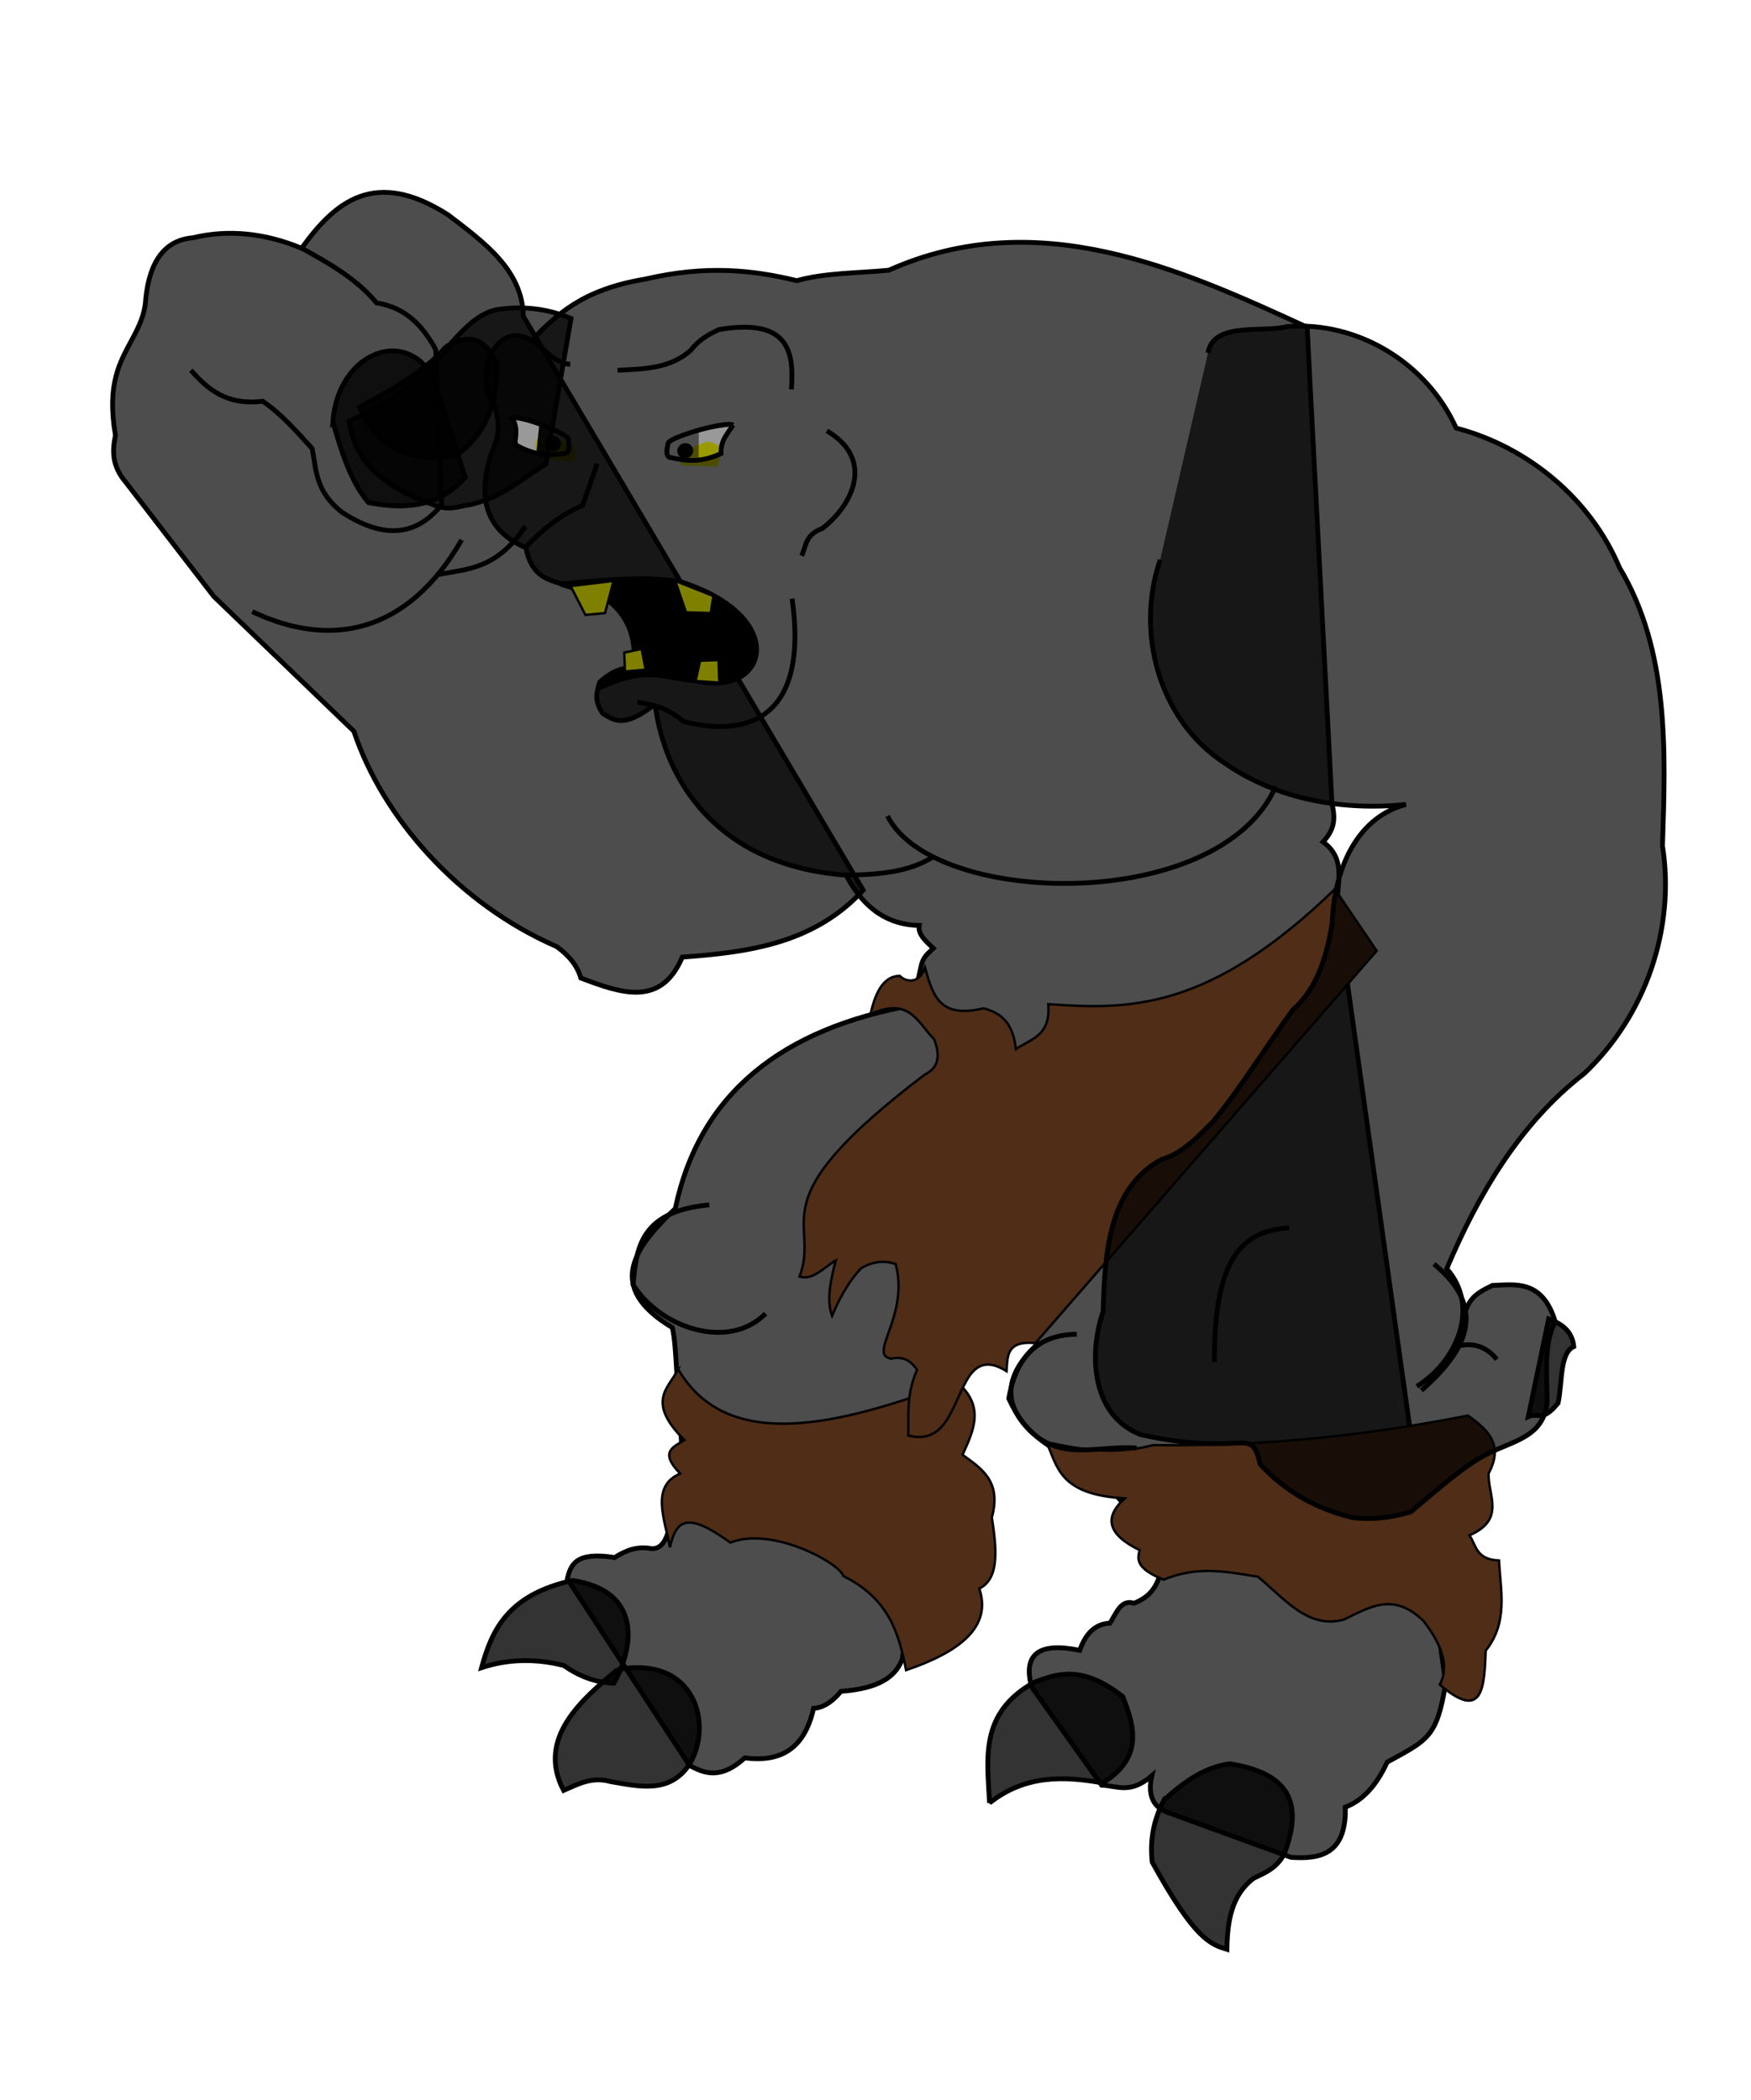 <?xml version="1.0" encoding="UTF-8" standalone="no"?>
<svg
   xmlns:dc="http://purl.org/dc/elements/1.1/"
   xmlns:cc="http://creativecommons.org/ns#"
   xmlns:rdf="http://www.w3.org/1999/02/22-rdf-syntax-ns#"
   xmlns:svg="http://www.w3.org/2000/svg"
   xmlns="http://www.w3.org/2000/svg"
   xmlns:sodipodi="http://sodipodi.sourceforge.net/DTD/sodipodi-0.dtd"
   xmlns:inkscape="http://www.inkscape.org/namespaces/inkscape"
   width="364.268"
   height="436.984"
   version="1.1"
   viewBox="0 0 364.268 436.984"
   id="svg2"
   inkscape:version="0.91 r13725"
   sodipodi:docname="troll.svg">
  <sodipodi:namedview
     pagecolor="#ffffff"
     bordercolor="#666666"
     borderopacity="1"
     objecttolerance="10"
     gridtolerance="10"
     guidetolerance="10"
     inkscape:pageopacity="0"
     inkscape:pageshadow="2"
     inkscape:window-width="737"
     inkscape:window-height="480"
     id="namedview207"
     showgrid="false"
     fit-margin-top="0"
     fit-margin-left="0"
     fit-margin-right="0"
     fit-margin-bottom="0"
     inkscape:zoom="0.52444444"
     inkscape:cx="188.41061"
     inkscape:cy="224.58956"
     inkscape:window-x="0"
     inkscape:window-y="0"
     inkscape:window-maximized="0"
     inkscape:current-layer="svg2" />
  <defs
     id="defs4">
    <filter
       id="a"
       x="-0.15"
       y="-0.15"
       width="1.3"
       height="1.3"
       style="color-interpolation-filters:sRGB">
      <feGaussianBlur
         in="SourceGraphic"
         result="result1"
         stdDeviation="0.5"
         id="feGaussianBlur7" />
      <feTurbulence
         baseFrequency="0.05"
         numOctaves="5"
         result="result0"
         id="feTurbulence9" />
      <feDisplacementMap
         in="result1"
         in2="result0"
         result="result2"
         scale="3"
         xChannelSelector="R"
         yChannelSelector="G"
         id="feDisplacementMap11" />
      <feBlend
         in="result2"
         in2="result2"
         mode="multiply"
         result="result5"
         id="feBlend13" />
      <feGaussianBlur
         in="result2"
         result="result4"
         stdDeviation="5"
         id="feGaussianBlur15" />
      <feComposite
         in="result4"
         in2="result5"
         k1="1"
         k2="0.25"
         k3="1"
         operator="arithmetic"
         id="feComposite17"
         k4="0" />
      <feComposite
         in2="result2"
         operator="in"
         id="feComposite19" />
    </filter>
    <filter
       id="b"
       x="-0.15"
       y="-0.15"
       width="1.3"
       height="1.3"
       style="color-interpolation-filters:sRGB">
      <feGaussianBlur
         in="SourceGraphic"
         result="result1"
         stdDeviation="0.01"
         id="feGaussianBlur22" />
      <feTurbulence
         baseFrequency="0.05"
         numOctaves="5"
         result="result0"
         id="feTurbulence24" />
      <feDisplacementMap
         in="result1"
         in2="result0"
         result="result2"
         scale="3"
         xChannelSelector="R"
         yChannelSelector="G"
         id="feDisplacementMap26" />
      <feBlend
         in="result2"
         in2="result2"
         mode="multiply"
         result="result5"
         id="feBlend28" />
      <feGaussianBlur
         in="result2"
         result="result4"
         stdDeviation="5"
         id="feGaussianBlur30" />
      <feComposite
         in="result4"
         in2="result5"
         k1="1"
         k2="0.25"
         k3="1"
         operator="arithmetic"
         id="feComposite32"
         k4="0" />
      <feComposite
         in2="result2"
         operator="in"
         id="feComposite34" />
    </filter>
    <filter
       id="c"
       style="color-interpolation-filters:sRGB">
      <feTurbulence
         baseFrequency="0.138"
         numOctaves="2"
         result="result0"
         type="fractalNoise"
         id="feTurbulence37" />
      <feConvolveMatrix
         kernelMatrix="-2 0 0 0 -2 0 -2 0 -2 0 0 0 -10 0 0 0 -2 0 -2 0 -2 0 0 0 -2 "
         order="5 5"
         result="result5"
         targetX="2"
         targetY="2"
         id="feConvolveMatrix39" />
      <feComposite
         in="result5"
         in2="SourceGraphic"
         k1="1.5"
         k2="0.5"
         k3="0.5"
         operator="arithmetic"
         result="result2"
         id="feComposite41"
         k4="0" />
      <feColorMatrix
         in="result2"
         result="result2"
         type="luminanceToAlpha"
         id="feColorMatrix43" />
      <feDiffuseLighting
         diffuseConstant="0.6"
         result="result1"
         surfaceScale="5"
         id="feDiffuseLighting45">
        <feDistantLight
           azimuth="225"
           elevation="35"
           id="feDistantLight47" />
      </feDiffuseLighting>
      <feComposite
         in="result1"
         in2="SourceGraphic"
         k1="1.5"
         k3="0.5"
         operator="arithmetic"
         result="result3"
         id="feComposite49"
         k2="0"
         k4="0" />
      <feBlend
         in="result3"
         in2="result1"
         result="result6"
         id="feBlend51"
         mode="normal" />
      <feComposite
         in2="SourceGraphic"
         operator="in"
         id="feComposite53" />
    </filter>
    <filter
       id="f"
       style="color-interpolation-filters:sRGB">
      <feGaussianBlur
         in="SourceGraphic"
         result="result0"
         stdDeviation="0.5"
         id="feGaussianBlur56" />
      <feTurbulence
         baseFrequency="0.042"
         numOctaves="7"
         result="result1"
         seed="488"
         id="feTurbulence58" />
      <feDisplacementMap
         in="result1"
         in2="result1"
         result="result5"
         xChannelSelector="R"
         yChannelSelector="G"
         id="feDisplacementMap60"
         scale="0" />
      <feComposite
         in="result0"
         in2="result5"
         operator="in"
         result="result2"
         id="feComposite62" />
      <feSpecularLighting
         lighting-color="#ffe688"
         in="result2"
         result="result4"
         specularConstant="2"
         specularExponent="65"
         surfaceScale="2"
         id="feSpecularLighting64">
        <feDistantLight
           azimuth="225"
           elevation="62"
           id="feDistantLight66" />
      </feSpecularLighting>
      <feComposite
         in="result4"
         in2="result2"
         k1="2.5"
         k2="-0.5"
         k3="1"
         operator="arithmetic"
         result="result91"
         id="feComposite68"
         k4="0" />
      <feBlend
         in2="result91"
         mode="multiply"
         result="fbSourceGraphic"
         id="feBlend70" />
      <feColorMatrix
         in="fbSourceGraphic"
         result="fbSourceGraphicAlpha"
         values="1 0 0 -1 0 1 0 1 -1 0 1 0 0 -1 0 -2 -0.5 0 5 -2"
         id="feColorMatrix72" />
      <feGaussianBlur
         in="fbSourceGraphicAlpha"
         result="result0"
         stdDeviation="8"
         id="feGaussianBlur74" />
      <feOffset
         dx="2"
         dy="2"
         in="result0"
         result="result3"
         id="feOffset76" />
      <feSpecularLighting
         lighting-color="#ffffff"
         in="result0"
         result="result1"
         specularConstant="0.8"
         specularExponent="15"
         surfaceScale="4"
         id="feSpecularLighting78">
        <fePointLight
           x="-5000"
           y="-10000"
           z="20000"
           id="fePointLight80" />
      </feSpecularLighting>
      <feComposite
         in="result1"
         in2="fbSourceGraphicAlpha"
         operator="in"
         result="result2"
         id="feComposite82" />
      <feComposite
         in="fbSourceGraphic"
         in2="result2"
         k2="2"
         k3="2"
         operator="arithmetic"
         result="result4"
         id="feComposite84"
         k1="0"
         k4="0" />
      <feBlend
         in2="result4"
         mode="darken"
         id="feBlend86" />
    </filter>
    <filter
       id="g"
       style="color-interpolation-filters:sRGB">
      <feGaussianBlur
         in="SourceGraphic"
         result="result0"
         stdDeviation="0.5"
         id="feGaussianBlur89" />
      <feTurbulence
         baseFrequency="0.042"
         numOctaves="7"
         result="result1"
         seed="488"
         id="feTurbulence91" />
      <feDisplacementMap
         in="result1"
         in2="result1"
         result="result5"
         xChannelSelector="R"
         yChannelSelector="G"
         id="feDisplacementMap93"
         scale="0" />
      <feComposite
         in="result0"
         in2="result5"
         operator="in"
         result="result2"
         id="feComposite95" />
      <feSpecularLighting
         lighting-color="#ffe688"
         in="result2"
         result="result4"
         specularConstant="2"
         specularExponent="65"
         surfaceScale="2"
         id="feSpecularLighting97">
        <feDistantLight
           azimuth="225"
           elevation="62"
           id="feDistantLight99" />
      </feSpecularLighting>
      <feComposite
         in="result4"
         in2="result2"
         k1="2.5"
         k2="-0.5"
         k3="1"
         operator="arithmetic"
         result="result91"
         id="feComposite101"
         k4="0" />
      <feBlend
         in2="result91"
         mode="multiply"
         result="fbSourceGraphic"
         id="feBlend103" />
      <feColorMatrix
         in="fbSourceGraphic"
         result="fbSourceGraphicAlpha"
         values="1 0 0 -1 0 1 0 1 -1 0 1 0 0 -1 0 -2 -0.5 0 5 -2"
         id="feColorMatrix105" />
      <feGaussianBlur
         in="fbSourceGraphicAlpha"
         result="result0"
         stdDeviation="8"
         id="feGaussianBlur107" />
      <feOffset
         dx="2"
         dy="2"
         in="result0"
         result="result3"
         id="feOffset109" />
      <feSpecularLighting
         lighting-color="#ffffff"
         in="result0"
         result="result1"
         specularConstant="0.8"
         specularExponent="15"
         surfaceScale="4"
         id="feSpecularLighting111">
        <fePointLight
           x="-5000"
           y="-10000"
           z="20000"
           id="fePointLight113" />
      </feSpecularLighting>
      <feComposite
         in="result1"
         in2="fbSourceGraphicAlpha"
         operator="in"
         result="result2"
         id="feComposite115" />
      <feComposite
         in="fbSourceGraphic"
         in2="result2"
         k2="2"
         k3="2"
         operator="arithmetic"
         result="result4"
         id="feComposite117"
         k1="0"
         k4="0" />
      <feBlend
         in2="result4"
         mode="darken"
         id="feBlend119" />
    </filter>
  </defs>
  <g
     transform="translate(13.411,-615.005)"
     id="g121">
    <path
       d="m 166.16,800.24 c -10.225,11.088 -23.782,12.92 -37.637,13.924 -4.39,10.442 -12.7,7.553 -21.103,4.351 -0.669,-2.375 -2.284,-4.561 -5.004,-6.527 -20.569,-8.943 -36.268,-26.961 -42.206,-44.817 l -29.153,-28.065 -18.275,-23.714 c -3.008,-3.517 -2.808,-6.678 -2.176,-9.79 -1.838,-10.76 0.938,-15.229 3.481,-20.015 1.359,-2.551 2.675,-5.13 2.828,-8.485 0.821,-7.87 4.046,-12.133 9.79,-12.618 7.338,-1.763 14.881,-1.024 22.626,2.176 7.039,-9.793 15.309,-16.632 30.458,-6.962 7.618,5.816 15.486,11.504 15.664,21.103 z"
       id="path123"
       inkscape:connector-curvature="0"
       style="fill:#4d4d4d;fill-rule:evenodd;stroke:#000000;stroke-width:1px;filter:url(#a)" />
    <path
       d="m 49.074,666.5 c 6.002,3.27 11.858,6.656 15.845,11.538 6.153,0.966 9.668,4.846 12.307,9.692 l 1.231,32.305 c -5.807,7.215 -12.911,6.641 -20.768,1.538 -5.532,-4.41 -5.296,-8.82 -6.153,-13.23 -3.216,-3.502 -6.304,-7.13 -10.307,-9.845 -7.521,0.902 -11.444,-2.512 -14.922,-6.461"
       id="path125"
       inkscape:connector-curvature="0"
       style="fill:none;stroke:#000000;stroke-width:1px;filter:url(#a)" />
    <path
       d="m 55.843,702.81 c 0.949,-14.031 14.598,-19.867 20.768,-9.538 l 6.769,21.075 c -4.047,4.414 -9.588,7.334 -20.152,5.23 -3.78,-4.534 -5.611,-10.628 -7.384,-16.768 z"
       id="path127"
       inkscape:connector-curvature="0"
       style="fill:#333333;fill-rule:evenodd;stroke:#000000;stroke-width:1px;filter:url(#b)" />
    <path
       d="m 105.38,681.27 c -4.919,-2.075 -10.054,-2.643 -15.384,-1.846 -3.639,0.723 -6.553,3.621 -9.384,6.769 -4.973,6.995 -12.31,12.336 -21.383,16.46 0.884,6.602 4.767,12.668 17.076,17.23 3.577,1.569 5.566,0.491 8,0.154 6.873,-1.547 10.828,-5.429 15.845,-8.461 z"
       id="path129"
       inkscape:connector-curvature="0"
       style="fill:#4d4d4d;fill-rule:evenodd;stroke:#000000;stroke-width:1px;filter:url(#a)" />
    <path
       d="m 79.38,687.12 c 5.322,-3.178 8.569,-1.167 10.615,3.846 0.075,8.77 -2.948,14.85 -8.461,18.768 -8.497,1.471 -15.744,-0.433 -20.152,-9.999 7.008,-3.772 13.812,-7.633 17.999,-12.615 z"
       id="path131"
       inkscape:connector-curvature="0"
       style="fill:#333333;fill-rule:evenodd;stroke:#000000;stroke-width:1px;filter:url(#b)" />
    <path
       d="m 77.836,734.54 c 6.019,-1.164 12.038,-1.059 18.057,-10.008"
       id="path133"
       inkscape:connector-curvature="0"
       style="fill:none;stroke:#000000;stroke-width:1px;filter:url(#a)" />
    <path
       d="m 122.87,761.52 c -6.529,5.147 -8.556,3.324 -10.878,1.958 -2.024,-2.978 -1.13,-4.66 -0.653,-6.527 1.873,-1.742 4.044,-3.035 7.071,-3.046 1.428,-6.417 -1.369,-10.488 -5.113,-14.032 -2.766,-1.505 -5.19,-3.255 -9.899,-3.372 -3.101,-0.96 -6.271,-1.75 -7.397,-7.506 -8.41,-3.609 -10.259,-10.498 -7.071,-19.906 1.072,-2.561 2.03,-5.197 0.544,-9.464 -4.575,-6.09 0.046,-18.315 7.723,-13.815 5.184,-5.297 10.482,-10.549 23.605,-12.727 12.75,-2.985 22.536,-1.867 31.546,0.326 5.914,-1.661 12.715,-1.548 19.145,-2.176 30.955,-13.836 60.89,-0.141 87.023,11.857 l 5.159,98.948 c 0.485,2.534 1.058,5.054 -1.846,8.153 5.646,4.102 2.158,10.131 3.077,15.23 l 22.437,159.84 c -1.867,11.275 -3.639,11.743 -12.183,16.426 -2.431,5.309 -5.402,8.101 -8.702,9.355 0.238,9.582 -4.945,10.914 -11.313,10.443 l -25.672,-9.355 c -3.213,-1.172 -4.11,-3.833 -3.263,-7.614 -4.568,3.913 -7.213,2.059 -10.443,1.958 l -14.576,-20.45 c -1.866,-6.997 1.722,-9.319 10.008,-7.614 1.161,-3.195 2.965,-5.496 6.309,-5.657 1.327,-2.129 2.304,-5.026 5.004,-4.134 2.429,-1.017 4.66,-2.507 5.657,-6.962 -4.349,-8.713 -7.396,-17.456 -23.496,-25.889 -9.333,-6.42 -10.447,-13.387 -2.377,-20.967 -3.775,-39.296 23.526,-60.368 41.536,-62.457 l -52.458,3.384 -17.076,124.45 c -1.716,4.796 -6.729,6.296 -12.768,6.769 -1.757,2.16 -3.645,3.408 -5.692,3.538 -2.011,8.951 -7.38,11.187 -14.307,10.307 -4.926,4.473 -8.327,3.355 -11.538,1.538 l -25.383,-38.767 c 0.7,-2.976 1.751,-5.751 9.845,-4.461 2.242,-1.434 4.652,-2.442 7.692,-1.846 3.102,0.111 3.578,-4.044 4.461,-7.538 3.884,-7.032 0.743,-19.215 0.769,-29.075 -0.204,-3.749 -0.433,-7.347 -0.923,-9.384 -14.067,-8.437 -7.887,-16.617 0.615,-24.768 5.095,-24.255 22.54,-37.477 49.381,-42.305 l 1.692,-7.846 c 0.457,-2.37 1.61,-3 2.615,-4 -1.602,-1.5 -3.294,-2.987 -2.923,-4.769 -6.167,-0.08 -11.382,-3.135 -15.23,-10.461 -26.444,-1.934 -37.675,-19.337 -39.735,-35.595 z"
       id="path135"
       inkscape:connector-curvature="0"
       style="fill:#4d4d4d;fill-rule:evenodd;stroke:#000000;stroke-width:1px;filter:url(#a)" />
    <path
       d="m 103.07,736.5 c 8.454,-0.634 17.009,-1.769 25.075,-0.462 23.007,7.379 18.122,24.212 3.231,20.614 -6.471,-0.407 -9.912,-3.323 -20.146,1.538 2.294,-2.804 4.127,-3.666 7.223,-4.461 0.614,-6.426 -1.539,-11.008 -5.846,-14.153 z"
       id="path137"
       inkscape:connector-curvature="0"
       style="fill-rule:evenodd;stroke:#000000;stroke-width:1px" />
    <path
       d="m 131.3,756.73 0.923,-4.231 3.846,-0.154 0.154,4.692 z"
       id="path139"
       inkscape:connector-curvature="0"
       style="fill:#808000;fill-rule:evenodd;stroke:#000000;stroke-width:0.5" />
    <path
       d="m 127.07,735.88 2.231,6.538 5.154,0.154 0.538,-3.538 z"
       id="path141"
       inkscape:connector-curvature="0"
       style="fill:#808000;fill-rule:evenodd;stroke:#000000;stroke-width:0.5" />
    <path
       d="m 105.3,736.96 3.077,6 4.077,-0.385 1.769,-6.692 z"
       id="path143"
       inkscape:connector-curvature="0"
       style="fill:#808000;fill-rule:evenodd;stroke:#000000;stroke-width:0.5" />
    <path
       d="m 116.61,754.73 -0.154,-3.923 3.615,-0.769 0.846,4.307 z"
       id="path145"
       inkscape:connector-curvature="0"
       style="fill:#808000;fill-rule:evenodd;stroke:#000000;stroke-width:0.5" />
    <path
       d="m 97.532,685.89 c 2.483,2.047 4.827,4.789 7.692,4.923"
       id="path147"
       inkscape:connector-curvature="0"
       style="fill:none;stroke:#000000;stroke-width:1px;filter:url(#a)" />
    <path
       d="m 95.994,728.81 c 3.618,-3.811 7.503,-6.821 11.788,-8.634 l 3.038,-8.673"
       id="path149"
       inkscape:connector-curvature="0"
       style="fill:none;stroke:#000000;stroke-width:1px;filter:url(#a)" />
    <path
       d="m 115.07,692.04 c 5.457,-0.242 10.968,-0.324 15.23,-4.154 1.69,-2.21 3.752,-3.307 5.846,-4.307 14.348,-2.397 15.711,4.329 15.076,12.461"
       id="path151"
       inkscape:connector-curvature="0"
       style="fill:none;stroke:#000000;stroke-width:1px;filter:url(#a)" />
    <path
       d="m 158.6,704.66 c 9.743,5.696 5.778,15.094 -0.923,20.306 -3.588,1.282 -3.369,3.652 -4.307,5.692"
       id="path153"
       inkscape:connector-curvature="0"
       style="fill:none;stroke:#000000;stroke-width:1px;filter:url(#a)" />
    <path
       d="m 119.22,761.11 c 2.86,0.588 5.502,0.668 9.538,4 10.111,2.693 26.516,2.358 22.614,-25.537"
       id="path155"
       inkscape:connector-curvature="0"
       style="fill:none;stroke:#000000;stroke-width:1px;filter:url(#a)" />
    <path
       d="m 171.22,784.8 c 9.453,18.942 69.066,20.416 80.764,-6.153"
       id="path157"
       inkscape:connector-curvature="0"
       style="fill:none;stroke:#000000;stroke-width:1px;filter:url(#a)" />
    <path
       d="m 162.3,797.11 c 6.754,-0.082 13.324,-0.53 18.46,-3.846"
       id="path159"
       inkscape:connector-curvature="0"
       style="fill:none;stroke:#000000;stroke-width:1px;filter:url(#a)" />
    <path
       d="m 105.69,943.87 c 14.859,2.281 12.587,14.346 8.615,21.383 -3.932,-0.117 -7.348,-1.527 -10.461,-3.692 -6.114,-1.534 -11.782,-1.286 -17.076,0.462 2.144,-7.835 5.464,-15.166 18.922,-18.153 z"
       id="path161"
       inkscape:connector-curvature="0"
       style="fill:#333333;fill-rule:evenodd;stroke:#000000;stroke-width:1px;filter:url(#b)" />
    <path
       d="m 115.08,962.4 c 16.426,-2.957 19.861,11.78 14.911,19.777 -4.118,6.106 -10.354,4.591 -16.46,3.538 -3.79,-1.064 -6.691,0.54 -9.692,1.846 -5.745,-10.909 3.903,-19.009 11.241,-25.161 z"
       id="path163"
       inkscape:connector-curvature="0"
       style="fill:#333333;fill-rule:evenodd;stroke:#000000;stroke-width:1px;filter:url(#b)" />
    <path
       d="m 192.45,990.17 c -0.458,-9.183 -2.187,-18.663 9.23,-25.075 5.029,-1.978 10.214,-3.546 18.46,2.923 2.601,6.446 4.23,12.784 -4.154,17.999 -8.165,-1.491 -16.184,-1.667 -23.537,4.154 z"
       id="path165"
       inkscape:connector-curvature="0"
       style="fill:#333333;fill-rule:evenodd;stroke:#000000;stroke-width:1px;filter:url(#b)" />
    <path
       d="m 228.75,989.56 c 4.218,-3.894 8.657,-6.909 13.691,-7.538 13.785,2.161 14.727,9.52 11.384,18.614 -1.59,3.154 -4.084,4.046 -6.461,5.23 -4.557,3.444 -5.45,8.887 -5.538,14.768 -3.334,-1.042 -6.604,-1.912 -15.537,-18.153 -0.575,-5.238 0.585,-9.319 2.461,-12.922 z"
       id="path167"
       inkscape:connector-curvature="0"
       style="fill:#333333;fill-rule:evenodd;stroke:#000000;stroke-width:1px;filter:url(#b)" />
    <path
       d="m 127.66,899.88 c 10.064,17.327 32.799,12.053 57.87,2.611 6.086,5.076 3.611,10.153 1.305,15.229 3.881,2.87 8.174,5.412 6.092,13.053 1.009,6.522 1.621,12.707 -2.611,14.794 2.647,7.928 -3.964,13.133 -15.229,16.969 -1.48,-7.532 -3.515,-14.869 -13.053,-19.58 -0.778,-2.707 -14.842,-10.406 -23.496,-6.962 -8.75,-6.268 -11.211,-5.06 -12.577,0.979 -1.031,-5.757 -4.136,-12.683 2.135,-15.338 -4.473,-4.562 -1.369,-5.558 0.87,-6.962 -8.167,-8.202 -3.153,-10.828 -1.305,-14.794 z"
       id="path169"
       inkscape:connector-curvature="0"
       style="fill:#502d16;fill-rule:evenodd;stroke:#000000;stroke-width:0.5;filter:url(#c)" />
    <path
       d="m 167.69,826.02 c 8.086,-3.623 9.7,1.62 13.225,5.241 1.607,4.085 0.441,6.19 -2,7.384 -35.401,26.913 -21.469,29.996 -25.998,41.997 2.734,0.863 5.069,-1.863 7.538,-3.384 -1.06,4.147 -1.987,8.244 -0.769,11.538 2,-4.745 4,-7.702 6,-9.845 2.568,-1.567 4.952,-1.672 7.23,-0.923 2.897,10.913 -5.935,18.905 -0.923,19.691 2.65,-0.6 4.173,0.605 5.384,2.308 -2.305,5.198 -1.714,9.309 -1.846,13.691 8.284,2.111 9.225,-7.198 12.768,-12.461 2.23,-3.147 4.885,-2.681 7.692,-0.923 0.21,-3.057 -0.101,-6.436 6,-5.846 l 70.997,-81.63 -8.702,-12.836 c -26.339,25.535 -43.107,25.091 -59.61,23.931 0.51,6.725 -3.729,7.24 -6.744,9.355 -0.462,-3.833 -1.69,-7.235 -6.744,-8.485 -8.892,2.103 -10.465,-2.234 -12.156,-8.485 -1.345,3.718 -4.188,2.86 -5.249,1.74 -3.713,-0.011 -5.262,4.204 -6.092,7.941 z"
       id="path171"
       inkscape:connector-curvature="0"
       style="fill:#502d16;fill-rule:evenodd;stroke:#000000;stroke-width:0.5;filter:url(#c)" />
    <path
       d="m 204.29,915.1 c 2.326,5.077 2.603,10.93 16.307,11.692 -4.513,4 -3.487,7.589 3.077,10.768 -0.52,1.948 -0.758,3.814 4.975,6.153 6.815,-2.812 12.421,-1.815 19.638,-0.615 5.49,4.532 10.421,10.964 17.845,8.922 5.193,-2.431 10.237,-5.951 16.614,0.308 3.686,4.775 5.428,9.273 3.384,13.23 9.097,7.862 9.233,0.248 9.538,-7.076 4.725,-5.963 3.09,-12.416 2.769,-18.768 -4.837,-0.196 -4.71,-3.149 -6.153,-5.23 7.702,-3.352 3.721,-8.457 4,-12.922 3.269,-6.091 -0.335,-9.127 -4.307,-11.999 -19.411,3.789 -40.406,6.447 -65.534,6.153 -8.447,2.187 -15.308,0.805 -22.152,-0.615 z"
       id="path173"
       inkscape:connector-curvature="0"
       style="fill:#502d16;fill-rule:evenodd;stroke:#000000;stroke-width:0.5;filter:url(#c)" />
    <path
       d="m 210.6,892.64 c -8.081,0.061 -12.647,4.72 -14.153,13.384 7.018,15.174 17.331,9.477 26.614,10.307"
       id="path175"
       inkscape:connector-curvature="0"
       style="fill:none;stroke:#000000;stroke-width:1px;filter:url(#a)" />
    <path
       d="m 227.95,731.49 c -5.207,15.121 -0.246,33.444 13.453,42.331 10.86,7.586 24.673,9.925 37.673,8.577 -10.901,2.887 -15.008,14.558 -15.339,24.674 -1.103,6.747 -3.024,13.514 -8.27,18.166 -5.566,7.63 -10.514,15.785 -16.464,23.087 -3.214,3.189 -6.232,6.573 -10.715,7.92 -11.361,6.03 -11.854,20.368 -12.213,31.661 -3.034,8.856 -2.428,21.57 7.721,25.595 22.052,4.928 22.99,-2.243 24.959,6.213 5.625,6.046 12.156,9.375 19.229,11.076 4.207,0.523 8.236,-0.015 12.153,-1.231 5.526,-4.618 11.178,-9.741 16.153,-12.153 5.069,-2.563 11.699,-3.473 12.153,-10.922 -0.019,-5.739 -0.752,-11.787 1.692,-16.46 -2.706,-8.909 -8.438,-7.681 -13.076,-7.538 -4.009,1.899 -5.359,3.12 -6.286,8.176 -1.248,6.798 -6.848,11.172 -9.419,12.842 8.138,-5.103 13.317,-16.429 6.208,-24.512 6.5,-15.341 15.206,-30.264 28.593,-40.589 12.719,-12 19.011,-30.133 16.286,-47.407 0.657,-19.499 1.449,-40.574 -8.944,-57.88 -6.015,-14.329 -19.025,-25.1 -33.978,-29.039 -6.028,-13.436 -20.363,-22.287 -35.126,-21.122 -5.154,1.357 -15.372,-1.093 -16.492,5.48"
       id="path177"
       inkscape:connector-curvature="0"
       style="fill:#4d4d4d;fill-rule:evenodd;stroke:#000000;stroke-width:1px;filter:url(#a)" />
    <path
       d="m 308.77,889.44 c 2.637,1.025 4.881,2.444 5.221,5.765 -2.961,1.34 -2.367,7.569 -3.263,11.748 -3.339,4.123 -4.134,1.885 -6.2,2.828 z"
       id="path179"
       inkscape:connector-curvature="0"
       style="fill:#333333;fill-rule:evenodd;stroke:#000000;stroke-width:1px;filter:url(#b)" />
    <path
       d="m 134.15,865.72 c -14.273,1.307 -15.216,8.887 -15.845,16.614 5.723,9.131 19.99,13.723 27.537,6"
       id="path181"
       inkscape:connector-curvature="0"
       style="fill:none;stroke:#000000;stroke-width:1px;filter:url(#a)" />
    <path
       d="m 284.9,878.03 c 11.21,9.242 6.981,17.879 -2.615,26.306"
       id="path183"
       inkscape:connector-curvature="0"
       style="fill:none;stroke:#000000;stroke-width:1px;filter:url(#a)" />
    <path
       d="m 289.83,895.1 c 2.896,-0.677 5.667,-0.233 8.153,2.769"
       id="path185"
       inkscape:connector-curvature="0"
       style="fill:none;stroke:#000000;stroke-width:1px;filter:url(#a)" />
    <path
       d="m 39.068,742.28 c 16.166,7.669 32.235,4.701 43.554,-14.923"
       id="path187"
       inkscape:connector-curvature="0"
       style="fill:none;stroke:#000000;stroke-width:1px;filter:url(#a)" />
    <path
       d="m 93.513,702.15 0.933,5.874 3.742,1.187 0.582,-5.874 z"
       id="path189"
       inkscape:connector-curvature="0"
       style="fill:#999999;fill-rule:evenodd" />
    <path
       d="m 99.073,703.52 c -4.066,-0.022 -3.033,2.572 -2.744,4.969 l 7.632,0.495 0.316,-2.698 z"
       id="path191"
       inkscape:connector-curvature="0"
       style="fill:#ffcc00;fill-rule:evenodd;filter:url(#g)" />
    <path
       d="m 93.238,702.04 c 1.419,-0.783 12.387,3.45 11.626,4.64 0.06,0.983 0.347,2.057 -0.517,2.672 -3.192,0.369 -6.414,0.654 -10.667,-1.903 0.398,-2.96 0.354,-3.527 -0.441,-5.409 z"
       id="path193"
       inkscape:connector-curvature="0"
       style="fill:none;stroke:#000000;stroke-width:1px" />
    <path
       transform="matrix(0.929,0.37,-0.364,0.931,0,0)"
       d="m 353.65,619.75 a 1.413,1.337 0 0 1 -1.411,1.337 1.413,1.337 0 0 1 -1.416,-1.333 1.413,1.337 0 0 1 1.407,-1.341 1.413,1.337 0 0 1 1.42,1.329"
       id="path195"
       inkscape:connector-curvature="0"
       style="opacity:0.983;stroke:#000000;stroke-width:0.5;stroke-linejoin:round" />
    <path
       d="m 239.22,898.4 c -0.094,-23.977 7.292,-27.172 15.556,-27.931"
       id="path197"
       inkscape:connector-curvature="0"
       style="fill:none;stroke:#000000;stroke-width:1px;filter:url(#a)" />
    <path
       d="m 138.68,703.71 -2.915,6.162 -3.847,0.784 0.044,-5.902 z"
       id="path199"
       inkscape:connector-curvature="0"
       style="fill:#999999;fill-rule:evenodd" />
    <path
       d="m 131.64,704.91 c 4.046,0.409 2.743,2.878 2.202,5.232 l -7.642,-0.317 -0.029,-2.717 z"
       id="path201"
       inkscape:connector-curvature="0"
       style="fill:#ffcc00;fill-rule:evenodd;filter:url(#f)" />
    <path
       d="m 139.05,703.45 c -1.328,-0.929 -14.13,2.719 -13.498,3.982 -0.164,0.971 -0.563,2.008 0.231,2.711 3.135,0.705 6.309,1.33 10.809,-0.762 -0.082,-2.986 1.469,-4.145 2.458,-5.932 z"
       id="path203"
       inkscape:connector-curvature="0"
       style="fill:none;stroke:#000000;stroke-width:1px" />
    <path
       transform="matrix(-0.963,0.269,0.264,0.965,0,0)"
       d="m 63.906,717.1 a 1.413,1.337 0 0 1 -1.411,1.337 1.413,1.337 0 0 1 -1.416,-1.333 1.413,1.337 0 0 1 1.407,-1.341 1.413,1.337 0 0 1 1.42,1.329"
       id="path205"
       inkscape:connector-curvature="0"
       style="opacity:0.983;stroke:#000000;stroke-width:0.5;stroke-linejoin:round" />
  </g>
</svg>
